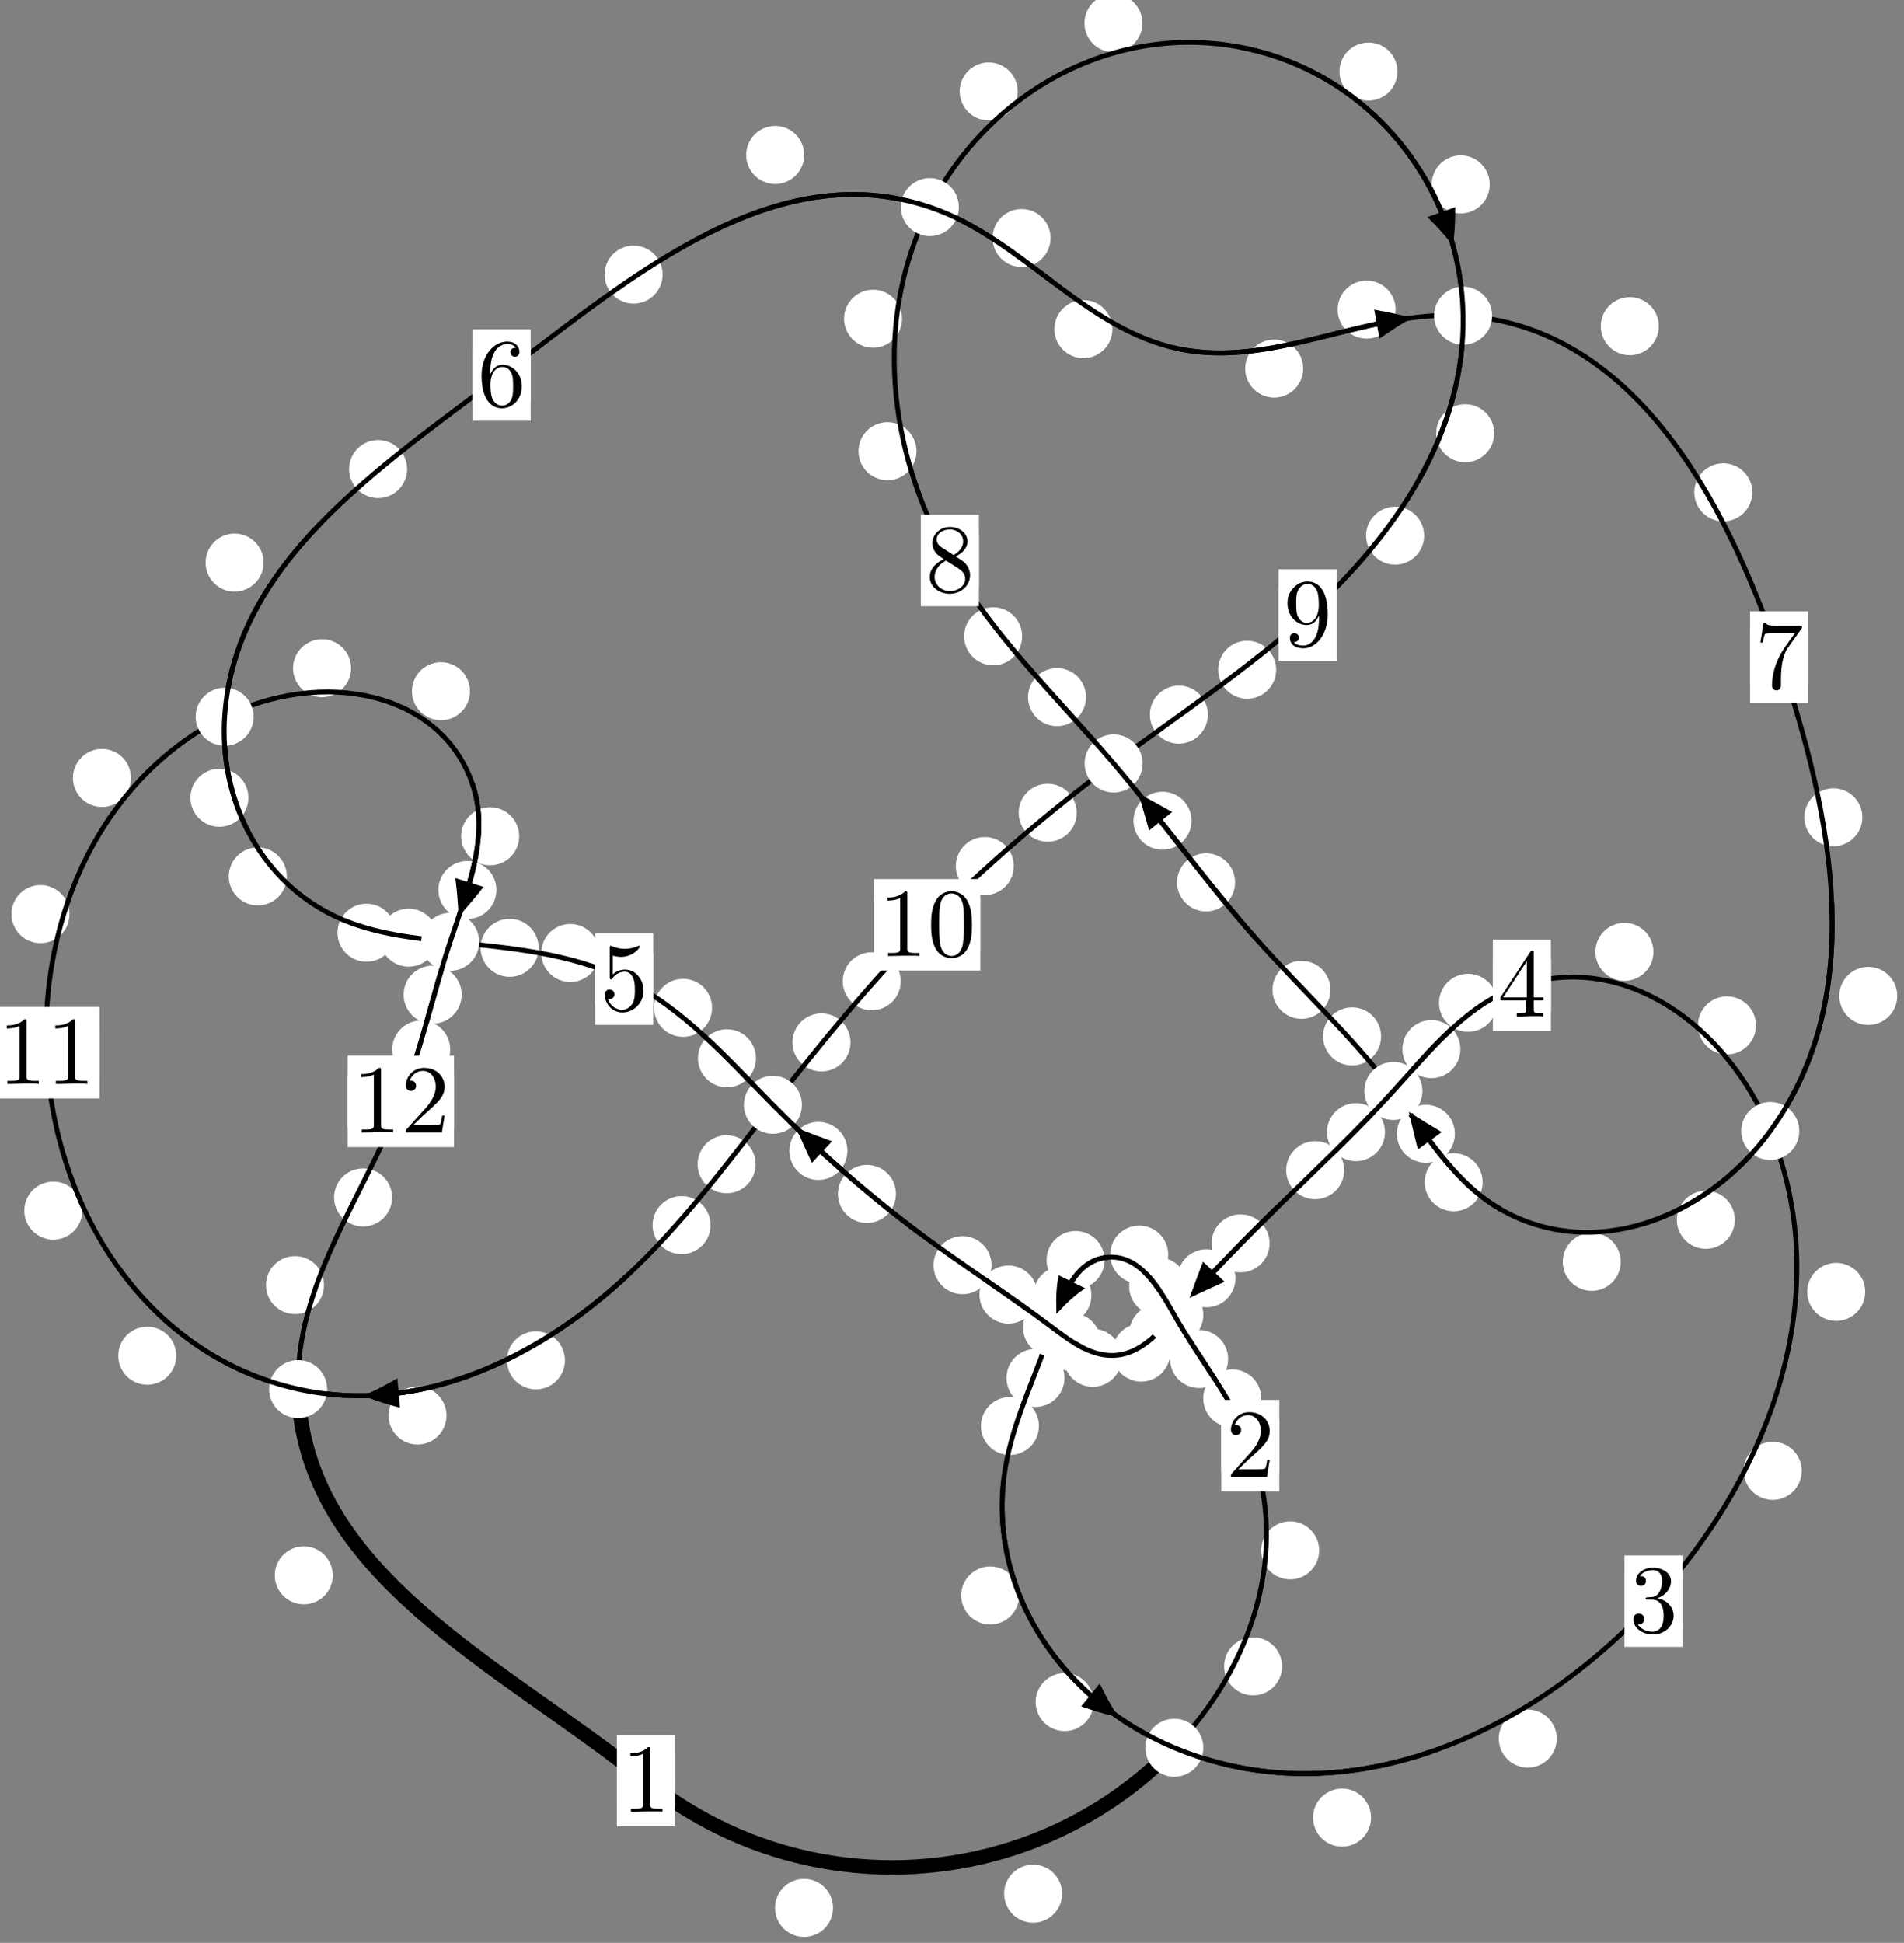 <?xml version="1.0"?>
<!-- Created by MetaPost 1.999 on 2021.07.06:0011 -->
<svg version="1.1" xmlns="http://www.w3.org/2000/svg" xmlns:xlink="http://www.w3.org/1999/xlink" width="196.185" height="200.091" viewBox="0 0 196.185 200.091">
<rect x="0" y="0" width="196.185" height="200.091" fill="#808080" stroke="none"/>
<!-- Original BoundingBox: -121.692688 -19.484024 74.492493 180.606720 -->
  <defs>
    <g transform="scale(0.01,0.01)" id="GLYPHcmr10_48">
      <path style="fill-rule: evenodd;" d="M460 -320C460 -400,455 -480,420 -554C374 -650,292 -666,250 -666C190 -666,117 -640,76 -547C44 -478,39 -400,39 -320C39 -245,43 -155,84 -79C127 2,200 22,249 22C303 22,379 1,423 -94C455 -163,460 -241,460 -320M249 -0C210 -0,151 -25,133 -121C122 -181,122 -273,122 -332C122 -396,122 -462,130 -516C149 -635,224 -644,249 -644C282 -644,348 -626,367 -527C377 -471,377 -395,377 -332C377 -257,377 -189,366 -125C351 -30,294 -0,249 -0"></path>
    </g>
    <g transform="scale(0.01,0.01)" id="GLYPHcmr10_49">
      <path style="fill-rule: evenodd;" d="M294 -640C294 -664,294 -666,271 -666C209 -602,121 -602,89 -602L89 -571C109 -571,168 -571,220 -597L220 -79C220 -43,217 -31,127 -31L95 -31L95 -0L257 -0L130 -3L217 -3L257 -3L297 -3L384 -3L419 -0L419 -31L387 -31C297 -31,294 -42,294 -79"></path>
    </g>
    <g transform="scale(0.01,0.01)" id="GLYPHcmr10_50">
      <path style="fill-rule: evenodd;" d="M127 -77L233 -180C389 -318,449 -372,449 -472C449 -586,359 -666,237 -666C124 -666,50 -574,50 -485C50 -429,100 -429,103 -429C120 -429,155 -441,155 -482C155 -508,137 -534,102 -534C94 -534,92 -534,89 -533C112 -598,166 -635,224 -635C315 -635,358 -554,358 -472C358 -392,308 -313,253 -251L61 -37C50 -26,50 -24,50 -0L421 -0L449 -174L424 -174C419 -144,412 -100,402 -85C395 -77,329 -77,307 -77"></path>
    </g>
    <g transform="scale(0.01,0.01)" id="GLYPHcmr10_51">
      <path style="fill-rule: evenodd;" d="M290 -352C372 -379,430 -449,430 -528C430 -610,342 -666,246 -666C145 -666,69 -606,69 -530C69 -497,91 -478,120 -478C151 -478,171 -500,171 -529C171 -579,124 -579,109 -579C140 -628,206 -641,242 -641C283 -641,338 -619,338 -529C338 -517,336 -459,310 -415C280 -367,246 -364,221 -363C213 -362,189 -360,182 -360C174 -359,167 -358,167 -348C167 -337,174 -337,191 -337L235 -337C317 -337,354 -269,354 -171C354 -35,285 -6,241 -6C198 -6,123 -23,88 -82C123 -77,154 -99,154 -137C154 -173,127 -193,98 -193C74 -193,42 -179,42 -135C42 -44,135 22,244 22C366 22,457 -69,457 -171C457 -253,394 -331,290 -352"></path>
    </g>
    <g transform="scale(0.01,0.01)" id="GLYPHcmr10_52">
      <path style="fill-rule: evenodd;" d="M294 -165L294 -78C294 -42,292 -31,218 -31L197 -31L197 -0L332 -0L238 -3L290 -3L332 -3L374 -3L427 -3L468 -0L468 -31L447 -31C373 -31,371 -42,371 -78L371 -165L471 -165L471 -196L371 -196L371 -651C371 -671,371 -677,355 -677C346 -677,343 -677,335 -665L28 -196L28 -165M300 -196L56 -196L300 -569"></path>
    </g>
    <g transform="scale(0.01,0.01)" id="GLYPHcmr10_53">
      <path style="fill-rule: evenodd;" d="M449 -201C449 -320,367 -420,259 -420C211 -420,168 -404,132 -369L132 -564C152 -558,185 -551,217 -551C340 -551,410 -642,410 -655C410 -661,407 -666,400 -666C399 -666,397 -666,392 -663C372 -654,323 -634,256 -634C216 -634,170 -641,123 -662C115 -665,113 -665,111 -665C101 -665,101 -657,101 -641L101 -345C101 -327,101 -319,115 -319C122 -319,124 -322,128 -328C139 -344,176 -398,257 -398C309 -398,334 -352,342 -334C358 -297,360 -258,360 -208C360 -173,360 -113,336 -71C312 -32,275 -6,229 -6C156 -6,99 -59,82 -118C85 -117,88 -116,99 -116C132 -116,149 -141,149 -165C149 -189,132 -214,99 -214C85 -214,50 -207,50 -161C50 -75,119 22,231 22C347 22,449 -74,449 -201"></path>
    </g>
    <g transform="scale(0.01,0.01)" id="GLYPHcmr10_54">
      <path style="fill-rule: evenodd;" d="M132 -328L132 -352C132 -605,256 -641,307 -641C331 -641,373 -635,395 -601C380 -601,340 -601,340 -556C340 -525,364 -510,386 -510C402 -510,432 -519,432 -558C432 -618,388 -666,305 -666C177 -666,42 -537,42 -316C42 -49,158 22,251 22C362 22,457 -72,457 -204C457 -331,368 -427,257 -427C189 -427,152 -376,132 -328M251 -6C188 -6,158 -66,152 -81C134 -128,134 -208,134 -226C134 -304,166 -404,256 -404C272 -404,318 -404,349 -342C367 -305,367 -254,367 -205C367 -157,367 -107,350 -71C320 -11,274 -6,251 -6"></path>
    </g>
    <g transform="scale(0.01,0.01)" id="GLYPHcmr10_55">
      <path style="fill-rule: evenodd;" d="M476 -609C485 -621,485 -623,485 -644L242 -644C120 -644,118 -657,114 -676L89 -676L56 -470L81 -470C84 -486,93 -549,106 -561C113 -567,191 -567,204 -567L411 -567C400 -551,321 -442,299 -409C209 -274,176 -135,176 -33C176 -23,176 22,222 22C268 22,268 -23,268 -33L268 -84C268 -139,271 -194,279 -248C283 -271,297 -357,341 -419"></path>
    </g>
    <g transform="scale(0.01,0.01)" id="GLYPHcmr10_56">
      <path style="fill-rule: evenodd;" d="M163 -457C117 -487,113 -521,113 -538C113 -599,178 -641,249 -641C322 -641,386 -589,386 -517C386 -460,347 -412,287 -377M309 -362C381 -399,430 -451,430 -517C430 -609,341 -666,250 -666C150 -666,69 -592,69 -499C69 -481,71 -436,113 -389C124 -377,161 -352,186 -335C128 -306,42 -250,42 -151C42 -45,144 22,249 22C362 22,457 -61,457 -168C457 -204,446 -249,408 -291C389 -312,373 -322,309 -362M209 -320L332 -242C360 -223,407 -193,407 -132C407 -58,332 -6,250 -6C164 -6,92 -68,92 -151C92 -209,124 -273,209 -320"></path>
    </g>
    <g transform="scale(0.01,0.01)" id="GLYPHcmr10_57">
      <path style="fill-rule: evenodd;" d="M367 -318L367 -286C367 -52,263 -6,205 -6C188 -6,134 -8,107 -42C151 -42,159 -71,159 -88C159 -119,135 -134,113 -134C97 -134,67 -125,67 -86C67 -19,121 22,206 22C335 22,457 -114,457 -329C457 -598,342 -666,253 -666C198 -666,149 -648,106 -603C65 -558,42 -516,42 -441C42 -316,130 -218,242 -218C303 -218,344 -260,367 -318M243 -241C227 -241,181 -241,150 -304C132 -341,132 -391,132 -440C132 -494,132 -541,153 -578C180 -628,218 -641,253 -641C299 -641,332 -607,349 -562C361 -530,365 -467,365 -421C365 -338,331 -241,243 -241"></path>
    </g>
  </defs>
  <path d="M85.837 196.495C85.837 195.703,85.522 194.942,84.961 194.382C84.401 193.821,83.641 193.507,82.848 193.507C82.055 193.507,81.295 193.821,80.734 194.382C80.174 194.942,79.859 195.703,79.859 196.495C79.859 197.288,80.174 198.048,80.734 198.609C81.295 199.169,82.055 199.484,82.848 199.484C83.641 199.484,84.401 199.169,84.961 198.609C85.522 198.048,85.837 197.288,85.837 196.495Z" style="fill: rgb(100%,100%,100%);stroke: none;"></path>
  <path d="M69.54 183.382C69.54 182.59,69.225 181.83,68.665 181.269C68.104 180.709,67.344 180.394,66.551 180.394C65.759 180.394,64.999 180.709,64.438 181.269C63.878 181.83,63.563 182.59,63.563 183.382C63.563 184.175,63.878 184.935,64.438 185.496C64.999 186.056,65.759 186.371,66.551 186.371C67.344 186.371,68.104 186.056,68.665 185.496C69.225 184.935,69.54 184.175,69.54 183.382Z" style="fill: rgb(100%,100%,100%);stroke: none;"></path>
  <path d="M132.104 171.617C132.104 170.824,131.789 170.064,131.228 169.503C130.668 168.943,129.908 168.628,129.115 168.628C128.322 168.628,127.562 168.943,127.002 169.503C126.441 170.064,126.126 170.824,126.126 171.617C126.126 172.409,126.441 173.17,127.002 173.73C127.562 174.29,128.322 174.605,129.115 174.605C129.908 174.605,130.668 174.29,131.228 173.73C131.789 173.17,132.104 172.409,132.104 171.617Z" style="fill: rgb(100%,100%,100%);stroke: none;"></path>
  <path d="M109.44 195.029C109.44 194.236,109.126 193.476,108.565 192.916C108.005 192.355,107.244 192.04,106.452 192.04C105.659 192.04,104.899 192.355,104.338 192.916C103.778 193.476,103.463 194.236,103.463 195.029C103.463 195.822,103.778 196.582,104.338 197.142C104.899 197.703,105.659 198.018,106.452 198.018C107.244 198.018,108.005 197.703,108.565 197.142C109.126 196.582,109.44 195.822,109.44 195.029Z" style="fill: rgb(100%,100%,100%);stroke: none;"></path>
  <path d="M129.958 144.019C129.958 143.227,129.643 142.467,129.083 141.906C128.522 141.346,127.762 141.031,126.97 141.031C126.177 141.031,125.417 141.346,124.856 141.906C124.296 142.467,123.981 143.227,123.981 144.019C123.981 144.812,124.296 145.572,124.856 146.133C125.417 146.693,126.177 147.008,126.97 147.008C127.762 147.008,128.522 146.693,129.083 146.133C129.643 145.572,129.958 144.812,129.958 144.019Z" style="fill: rgb(100%,100%,100%);stroke: none;"></path>
  <path d="M135.925 159.673C135.925 158.88,135.61 158.12,135.05 157.56C134.489 156.999,133.729 156.684,132.937 156.684C132.144 156.684,131.384 156.999,130.823 157.56C130.263 158.12,129.948 158.88,129.948 159.673C129.948 160.466,130.263 161.226,130.823 161.786C131.384 162.347,132.144 162.662,132.937 162.662C133.729 162.662,134.489 162.347,135.05 161.786C135.61 161.226,135.925 160.466,135.925 159.673Z" style="fill: rgb(100%,100%,100%);stroke: none;"></path>
  <path d="M122.322 132.48C122.322 131.688,122.008 130.928,121.447 130.367C120.887 129.807,120.126 129.492,119.334 129.492C118.541 129.492,117.781 129.807,117.22 130.367C116.66 130.928,116.345 131.688,116.345 132.48C116.345 133.273,116.66 134.033,117.22 134.594C117.781 135.154,118.541 135.469,119.334 135.469C120.126 135.469,120.887 135.154,121.447 134.594C122.008 134.033,122.322 133.273,122.322 132.48Z" style="fill: rgb(100%,100%,100%);stroke: none;"></path>
  <path d="M126.543 139.965C126.543 139.172,126.228 138.412,125.668 137.852C125.107 137.291,124.347 136.976,123.554 136.976C122.762 136.976,122.002 137.291,121.441 137.852C120.881 138.412,120.566 139.172,120.566 139.965C120.566 140.758,120.881 141.518,121.441 142.078C122.002 142.639,122.762 142.954,123.554 142.954C124.347 142.954,125.107 142.639,125.668 142.078C126.228 141.518,126.543 140.758,126.543 139.965Z" style="fill: rgb(100%,100%,100%);stroke: none;"></path>
  <path d="M113.816 129.771C113.816 128.978,113.501 128.218,112.941 127.658C112.38 127.097,111.62 126.782,110.828 126.782C110.035 126.782,109.275 127.097,108.714 127.658C108.154 128.218,107.839 128.978,107.839 129.771C107.839 130.564,108.154 131.324,108.714 131.884C109.275 132.445,110.035 132.76,110.828 132.76C111.62 132.76,112.38 132.445,112.941 131.884C113.501 131.324,113.816 130.564,113.816 129.771Z" style="fill: rgb(100%,100%,100%);stroke: none;"></path>
  <path d="M120.37 129.211C120.37 128.419,120.055 127.659,119.495 127.098C118.934 126.538,118.174 126.223,117.381 126.223C116.589 126.223,115.829 126.538,115.268 127.098C114.708 127.659,114.393 128.419,114.393 129.211C114.393 130.004,114.708 130.764,115.268 131.325C115.829 131.885,116.589 132.2,117.381 132.2C118.174 132.2,118.934 131.885,119.495 131.325C120.055 130.764,120.37 130.004,120.37 129.211Z" style="fill: rgb(100%,100%,100%);stroke: none;"></path>
  <path d="M109.683 141.91C109.683 141.118,109.368 140.358,108.807 139.797C108.247 139.237,107.486 138.922,106.694 138.922C105.901 138.922,105.141 139.237,104.58 139.797C104.02 140.358,103.705 141.118,103.705 141.91C103.705 142.703,104.02 143.463,104.58 144.024C105.141 144.584,105.901 144.899,106.694 144.899C107.486 144.899,108.247 144.584,108.807 144.024C109.368 143.463,109.683 142.703,109.683 141.91Z" style="fill: rgb(100%,100%,100%);stroke: none;"></path>
  <path d="M112.457 133.405C112.457 132.612,112.142 131.852,111.581 131.291C111.021 130.731,110.261 130.416,109.468 130.416C108.675 130.416,107.915 130.731,107.355 131.291C106.794 131.852,106.479 132.612,106.479 133.405C106.479 134.197,106.794 134.958,107.355 135.518C107.915 136.079,108.675 136.393,109.468 136.393C110.261 136.393,111.021 136.079,111.581 135.518C112.142 134.958,112.457 134.197,112.457 133.405Z" style="fill: rgb(100%,100%,100%);stroke: none;"></path>
  <path d="M105.017 164.318C105.017 163.525,104.702 162.765,104.141 162.205C103.581 161.644,102.821 161.329,102.028 161.329C101.235 161.329,100.475 161.644,99.915 162.205C99.354 162.765,99.039 163.525,99.039 164.318C99.039 165.111,99.354 165.871,99.915 166.431C100.475 166.992,101.235 167.307,102.028 167.307C102.821 167.307,103.581 166.992,104.141 166.431C104.702 165.871,105.017 165.111,105.017 164.318Z" style="fill: rgb(100%,100%,100%);stroke: none;"></path>
  <path d="M107.049 146.863C107.049 146.071,106.734 145.311,106.173 144.75C105.613 144.19,104.852 143.875,104.06 143.875C103.267 143.875,102.507 144.19,101.946 144.75C101.386 145.311,101.071 146.071,101.071 146.863C101.071 147.656,101.386 148.416,101.946 148.977C102.507 149.537,103.267 149.852,104.06 149.852C104.852 149.852,105.613 149.537,106.173 148.977C106.734 148.416,107.049 147.656,107.049 146.863Z" style="fill: rgb(100%,100%,100%);stroke: none;"></path>
  <path d="M141.271 187.194C141.271 186.401,140.956 185.641,140.395 185.081C139.835 184.52,139.075 184.205,138.282 184.205C137.489 184.205,136.729 184.52,136.169 185.081C135.608 185.641,135.293 186.401,135.293 187.194C135.293 187.987,135.608 188.747,136.169 189.307C136.729 189.868,137.489 190.183,138.282 190.183C139.075 190.183,139.835 189.868,140.395 189.307C140.956 188.747,141.271 187.987,141.271 187.194Z" style="fill: rgb(100%,100%,100%);stroke: none;"></path>
  <path d="M112.69 175.297C112.69 174.504,112.375 173.744,111.814 173.183C111.254 172.623,110.494 172.308,109.701 172.308C108.908 172.308,108.148 172.623,107.588 173.183C107.027 173.744,106.712 174.504,106.712 175.297C106.712 176.089,107.027 176.85,107.588 177.41C108.148 177.97,108.908 178.285,109.701 178.285C110.494 178.285,111.254 177.97,111.814 177.41C112.375 176.85,112.69 176.089,112.69 175.297Z" style="fill: rgb(100%,100%,100%);stroke: none;"></path>
  <path d="M185.645 151.481C185.645 150.688,185.33 149.928,184.769 149.367C184.209 148.807,183.449 148.492,182.656 148.492C181.863 148.492,181.103 148.807,180.543 149.367C179.982 149.928,179.667 150.688,179.667 151.481C179.667 152.273,179.982 153.034,180.543 153.594C181.103 154.154,181.863 154.469,182.656 154.469C183.449 154.469,184.209 154.154,184.769 153.594C185.33 153.034,185.645 152.273,185.645 151.481Z" style="fill: rgb(100%,100%,100%);stroke: none;"></path>
  <path d="M160.408 179.059C160.408 178.266,160.093 177.506,159.533 176.946C158.972 176.385,158.212 176.07,157.419 176.07C156.627 176.07,155.867 176.385,155.306 176.946C154.746 177.506,154.431 178.266,154.431 179.059C154.431 179.852,154.746 180.612,155.306 181.172C155.867 181.733,156.627 182.048,157.419 182.048C158.212 182.048,158.972 181.733,159.533 181.172C160.093 180.612,160.408 179.852,160.408 179.059Z" style="fill: rgb(100%,100%,100%);stroke: none;"></path>
  <path d="M180.934 105.606C180.934 104.814,180.619 104.054,180.058 103.493C179.498 102.933,178.738 102.618,177.945 102.618C177.152 102.618,176.392 102.933,175.832 103.493C175.271 104.054,174.956 104.814,174.956 105.606C174.956 106.399,175.271 107.159,175.832 107.72C176.392 108.28,177.152 108.595,177.945 108.595C178.738 108.595,179.498 108.28,180.058 107.72C180.619 107.159,180.934 106.399,180.934 105.606Z" style="fill: rgb(100%,100%,100%);stroke: none;"></path>
  <path d="M192.189 133.051C192.189 132.258,191.874 131.498,191.314 130.938C190.753 130.377,189.993 130.062,189.2 130.062C188.408 130.062,187.648 130.377,187.087 130.938C186.527 131.498,186.212 132.258,186.212 133.051C186.212 133.844,186.527 134.604,187.087 135.164C187.648 135.725,188.408 136.04,189.2 136.04C189.993 136.04,190.753 135.725,191.314 135.164C191.874 134.604,192.189 133.844,192.189 133.051Z" style="fill: rgb(100%,100%,100%);stroke: none;"></path>
  <path d="M154.252 103.281C154.252 102.489,153.937 101.729,153.376 101.168C152.816 100.608,152.056 100.293,151.263 100.293C150.47 100.293,149.71 100.608,149.15 101.168C148.589 101.729,148.274 102.489,148.274 103.281C148.274 104.074,148.589 104.834,149.15 105.395C149.71 105.955,150.47 106.27,151.263 106.27C152.056 106.27,152.816 105.955,153.376 105.395C153.937 104.834,154.252 104.074,154.252 103.281Z" style="fill: rgb(100%,100%,100%);stroke: none;"></path>
  <path d="M170.369 98.029C170.369 97.236,170.054 96.476,169.493 95.915C168.933 95.355,168.173 95.04,167.38 95.04C166.587 95.04,165.827 95.355,165.267 95.915C164.706 96.476,164.391 97.236,164.391 98.029C164.391 98.821,164.706 99.581,165.267 100.142C165.827 100.702,166.587 101.017,167.38 101.017C168.173 101.017,168.933 100.702,169.493 100.142C170.054 99.581,170.369 98.821,170.369 98.029Z" style="fill: rgb(100%,100%,100%);stroke: none;"></path>
  <path d="M142.704 116.602C142.704 115.809,142.389 115.049,141.829 114.488C141.268 113.928,140.508 113.613,139.715 113.613C138.923 113.613,138.162 113.928,137.602 114.488C137.041 115.049,136.727 115.809,136.727 116.602C136.727 117.394,137.041 118.154,137.602 118.715C138.162 119.275,138.923 119.59,139.715 119.59C140.508 119.59,141.268 119.275,141.829 118.715C142.389 118.154,142.704 117.394,142.704 116.602Z" style="fill: rgb(100%,100%,100%);stroke: none;"></path>
  <path d="M150.476 108.049C150.476 107.257,150.161 106.496,149.601 105.936C149.04 105.375,148.28 105.06,147.487 105.06C146.695 105.06,145.935 105.375,145.374 105.936C144.814 106.496,144.499 107.257,144.499 108.049C144.499 108.842,144.814 109.602,145.374 110.163C145.935 110.723,146.695 111.038,147.487 111.038C148.28 111.038,149.04 110.723,149.601 110.163C150.161 109.602,150.476 108.842,150.476 108.049Z" style="fill: rgb(100%,100%,100%);stroke: none;"></path>
  <path d="M130.814 128.052C130.814 127.259,130.499 126.499,129.939 125.939C129.378 125.378,128.618 125.063,127.825 125.063C127.033 125.063,126.273 125.378,125.712 125.939C125.152 126.499,124.837 127.259,124.837 128.052C124.837 128.845,125.152 129.605,125.712 130.165C126.273 130.726,127.033 131.041,127.825 131.041C128.618 131.041,129.378 130.726,129.939 130.165C130.499 129.605,130.814 128.845,130.814 128.052Z" style="fill: rgb(100%,100%,100%);stroke: none;"></path>
  <path d="M138.503 120.517C138.503 119.725,138.188 118.964,137.627 118.404C137.067 117.843,136.307 117.529,135.514 117.529C134.721 117.529,133.961 117.843,133.401 118.404C132.84 118.964,132.525 119.725,132.525 120.517C132.525 121.31,132.84 122.07,133.401 122.631C133.961 123.191,134.721 123.506,135.514 123.506C136.307 123.506,137.067 123.191,137.627 122.631C138.188 122.07,138.503 121.31,138.503 120.517Z" style="fill: rgb(100%,100%,100%);stroke: none;"></path>
  <path d="M122.346 137.313C122.346 136.52,122.031 135.76,121.47 135.2C120.91 134.639,120.15 134.324,119.357 134.324C118.564 134.324,117.804 134.639,117.244 135.2C116.683 135.76,116.368 136.52,116.368 137.313C116.368 138.106,116.683 138.866,117.244 139.426C117.804 139.987,118.564 140.302,119.357 140.302C120.15 140.302,120.91 139.987,121.47 139.426C122.031 138.866,122.346 138.106,122.346 137.313Z" style="fill: rgb(100%,100%,100%);stroke: none;"></path>
  <path d="M127.3 131.651C127.3 130.858,126.985 130.098,126.424 129.538C125.864 128.977,125.104 128.662,124.311 128.662C123.518 128.662,122.758 128.977,122.198 129.538C121.637 130.098,121.322 130.858,121.322 131.651C121.322 132.444,121.637 133.204,122.198 133.764C122.758 134.325,123.518 134.64,124.311 134.64C125.104 134.64,125.864 134.325,126.424 133.764C126.985 133.204,127.3 132.444,127.3 131.651Z" style="fill: rgb(100%,100%,100%);stroke: none;"></path>
  <path d="M115.584 139.84C115.584 139.047,115.269 138.287,114.708 137.727C114.148 137.166,113.388 136.851,112.595 136.851C111.802 136.851,111.042 137.166,110.482 137.727C109.921 138.287,109.606 139.047,109.606 139.84C109.606 140.633,109.921 141.393,110.482 141.953C111.042 142.514,111.802 142.829,112.595 142.829C113.388 142.829,114.148 142.514,114.708 141.953C115.269 141.393,115.584 140.633,115.584 139.84Z" style="fill: rgb(100%,100%,100%);stroke: none;"></path>
  <path d="M120.58 139.303C120.58 138.511,120.265 137.751,119.704 137.19C119.144 136.63,118.384 136.315,117.591 136.315C116.798 136.315,116.038 136.63,115.478 137.19C114.917 137.751,114.602 138.511,114.602 139.303C114.602 140.096,114.917 140.856,115.478 141.417C116.038 141.977,116.798 142.292,117.591 142.292C118.384 142.292,119.144 141.977,119.704 141.417C120.265 140.856,120.58 140.096,120.58 139.303Z" style="fill: rgb(100%,100%,100%);stroke: none;"></path>
  <path d="M106.898 133.327C106.898 132.534,106.583 131.774,106.022 131.214C105.462 130.653,104.702 130.338,103.909 130.338C103.116 130.338,102.356 130.653,101.796 131.214C101.235 131.774,100.92 132.534,100.92 133.327C100.92 134.12,101.235 134.88,101.796 135.44C102.356 136.001,103.116 136.316,103.909 136.316C104.702 136.316,105.462 136.001,106.022 135.44C106.583 134.88,106.898 134.12,106.898 133.327Z" style="fill: rgb(100%,100%,100%);stroke: none;"></path>
  <path d="M113.413 138.217C113.413 137.424,113.098 136.664,112.538 136.104C111.977 135.543,111.217 135.228,110.424 135.228C109.632 135.228,108.871 135.543,108.311 136.104C107.751 136.664,107.436 137.424,107.436 138.217C107.436 139.01,107.751 139.77,108.311 140.33C108.871 140.891,109.632 141.206,110.424 141.206C111.217 141.206,111.977 140.891,112.538 140.33C113.098 139.77,113.413 139.01,113.413 138.217Z" style="fill: rgb(100%,100%,100%);stroke: none;"></path>
  <path d="M92.317 122.963C92.317 122.171,92.002 121.41,91.442 120.85C90.881 120.289,90.121 119.974,89.328 119.974C88.536 119.974,87.775 120.289,87.215 120.85C86.655 121.41,86.34 122.171,86.34 122.963C86.34 123.756,86.655 124.516,87.215 125.077C87.775 125.637,88.536 125.952,89.328 125.952C90.121 125.952,90.881 125.637,91.442 125.077C92.002 124.516,92.317 123.756,92.317 122.963Z" style="fill: rgb(100%,100%,100%);stroke: none;"></path>
  <path d="M102.166 130.301C102.166 129.508,101.851 128.748,101.291 128.187C100.73 127.627,99.97 127.312,99.178 127.312C98.385 127.312,97.625 127.627,97.064 128.187C96.504 128.748,96.189 129.508,96.189 130.301C96.189 131.093,96.504 131.853,97.064 132.414C97.625 132.974,98.385 133.289,99.178 133.289C99.97 133.289,100.73 132.974,101.291 132.414C101.851 131.853,102.166 131.093,102.166 130.301Z" style="fill: rgb(100%,100%,100%);stroke: none;"></path>
  <path d="M77.893 108.99C77.893 108.198,77.578 107.438,77.018 106.877C76.457 106.317,75.697 106.002,74.904 106.002C74.112 106.002,73.351 106.317,72.791 106.877C72.23 107.438,71.916 108.198,71.916 108.99C71.916 109.783,72.23 110.543,72.791 111.104C73.351 111.664,74.112 111.979,74.904 111.979C75.697 111.979,76.457 111.664,77.018 111.104C77.578 110.543,77.893 109.783,77.893 108.99Z" style="fill: rgb(100%,100%,100%);stroke: none;"></path>
  <path d="M87.315 118.532C87.315 117.74,87 116.979,86.439 116.419C85.879 115.858,85.119 115.544,84.326 115.544C83.533 115.544,82.773 115.858,82.213 116.419C81.652 116.979,81.337 117.74,81.337 118.532C81.337 119.325,81.652 120.085,82.213 120.646C82.773 121.206,83.533 121.521,84.326 121.521C85.119 121.521,85.879 121.206,86.439 120.646C87 120.085,87.315 119.325,87.315 118.532Z" style="fill: rgb(100%,100%,100%);stroke: none;"></path>
  <path d="M61.748 98.147C61.748 97.355,61.433 96.594,60.872 96.034C60.312 95.473,59.552 95.159,58.759 95.159C57.966 95.159,57.206 95.473,56.646 96.034C56.085 96.594,55.77 97.355,55.77 98.147C55.77 98.94,56.085 99.7,56.646 100.261C57.206 100.821,57.966 101.136,58.759 101.136C59.552 101.136,60.312 100.821,60.872 100.261C61.433 99.7,61.748 98.94,61.748 98.147Z" style="fill: rgb(100%,100%,100%);stroke: none;"></path>
  <path d="M73.371 103.799C73.371 103.006,73.056 102.246,72.495 101.686C71.935 101.125,71.175 100.81,70.382 100.81C69.589 100.81,68.829 101.125,68.269 101.686C67.708 102.246,67.393 103.006,67.393 103.799C67.393 104.592,67.708 105.352,68.269 105.912C68.829 106.473,69.589 106.788,70.382 106.788C71.175 106.788,71.935 106.473,72.495 105.912C73.056 105.352,73.371 104.592,73.371 103.799Z" style="fill: rgb(100%,100%,100%);stroke: none;"></path>
  <path d="M45.096 96.569C45.096 95.776,44.781 95.016,44.221 94.455C43.66 93.895,42.9 93.58,42.108 93.58C41.315 93.58,40.555 93.895,39.994 94.455C39.434 95.016,39.119 95.776,39.119 96.569C39.119 97.361,39.434 98.121,39.994 98.682C40.555 99.242,41.315 99.557,42.108 99.557C42.9 99.557,43.66 99.242,44.221 98.682C44.781 98.121,45.096 97.361,45.096 96.569Z" style="fill: rgb(100%,100%,100%);stroke: none;"></path>
  <path d="M55.502 97.615C55.502 96.822,55.187 96.062,54.626 95.502C54.066 94.941,53.306 94.626,52.513 94.626C51.72 94.626,50.96 94.941,50.4 95.502C49.839 96.062,49.524 96.822,49.524 97.615C49.524 98.408,49.839 99.168,50.4 99.728C50.96 100.289,51.72 100.604,52.513 100.604C53.306 100.604,54.066 100.289,54.626 99.728C55.187 99.168,55.502 98.408,55.502 97.615Z" style="fill: rgb(100%,100%,100%);stroke: none;"></path>
  <path d="M29.552 90.263C29.552 89.47,29.237 88.71,28.676 88.15C28.116 87.589,27.356 87.274,26.563 87.274C25.77 87.274,25.01 87.589,24.45 88.15C23.889 88.71,23.574 89.47,23.574 90.263C23.574 91.056,23.889 91.816,24.45 92.376C25.01 92.937,25.77 93.252,26.563 93.252C27.356 93.252,28.116 92.937,28.676 92.376C29.237 91.816,29.552 91.056,29.552 90.263Z" style="fill: rgb(100%,100%,100%);stroke: none;"></path>
  <path d="M40.752 96.059C40.752 95.267,40.437 94.506,39.877 93.946C39.316 93.385,38.556 93.071,37.764 93.071C36.971 93.071,36.211 93.385,35.65 93.946C35.09 94.506,34.775 95.267,34.775 96.059C34.775 96.852,35.09 97.612,35.65 98.173C36.211 98.733,36.971 99.048,37.764 99.048C38.556 99.048,39.316 98.733,39.877 98.173C40.437 97.612,40.752 96.852,40.752 96.059Z" style="fill: rgb(100%,100%,100%);stroke: none;"></path>
  <path d="M27.164 57.943C27.164 57.15,26.849 56.39,26.288 55.829C25.728 55.269,24.967 54.954,24.175 54.954C23.382 54.954,22.622 55.269,22.061 55.829C21.501 56.39,21.186 57.15,21.186 57.943C21.186 58.735,21.501 59.496,22.061 60.056C22.622 60.617,23.382 60.931,24.175 60.931C24.967 60.931,25.728 60.617,26.288 60.056C26.849 59.496,27.164 58.735,27.164 57.943Z" style="fill: rgb(100%,100%,100%);stroke: none;"></path>
  <path d="M25.597 82.16C25.597 81.367,25.282 80.607,24.722 80.047C24.161 79.486,23.401 79.171,22.609 79.171C21.816 79.171,21.056 79.486,20.495 80.047C19.935 80.607,19.62 81.367,19.62 82.16C19.62 82.953,19.935 83.713,20.495 84.273C21.056 84.834,21.816 85.149,22.609 85.149C23.401 85.149,24.161 84.834,24.722 84.273C25.282 83.713,25.597 82.953,25.597 82.16Z" style="fill: rgb(100%,100%,100%);stroke: none;"></path>
  <path d="M68.274 28.281C68.274 27.489,67.959 26.729,67.398 26.168C66.838 25.608,66.078 25.293,65.285 25.293C64.492 25.293,63.732 25.608,63.172 26.168C62.611 26.729,62.296 27.489,62.296 28.281C62.296 29.074,62.611 29.834,63.172 30.395C63.732 30.955,64.492 31.27,65.285 31.27C66.078 31.27,66.838 30.955,67.398 30.395C67.959 29.834,68.274 29.074,68.274 28.281Z" style="fill: rgb(100%,100%,100%);stroke: none;"></path>
  <path d="M41.949 48.31C41.949 47.517,41.634 46.757,41.073 46.196C40.513 45.636,39.753 45.321,38.96 45.321C38.167 45.321,37.407 45.636,36.847 46.196C36.286 46.757,35.971 47.517,35.971 48.31C35.971 49.102,36.286 49.862,36.847 50.423C37.407 50.983,38.167 51.298,38.96 51.298C39.753 51.298,40.513 50.983,41.073 50.423C41.634 49.862,41.949 49.102,41.949 48.31Z" style="fill: rgb(100%,100%,100%);stroke: none;"></path>
  <path d="M108.25 24.514C108.25 23.722,107.935 22.962,107.375 22.401C106.814 21.841,106.054 21.526,105.261 21.526C104.469 21.526,103.709 21.841,103.148 22.401C102.588 22.962,102.273 23.722,102.273 24.514C102.273 25.307,102.588 26.067,103.148 26.628C103.709 27.188,104.469 27.503,105.261 27.503C106.054 27.503,106.814 27.188,107.375 26.628C107.935 26.067,108.25 25.307,108.25 24.514Z" style="fill: rgb(100%,100%,100%);stroke: none;"></path>
  <path d="M82.864 15.957C82.864 15.164,82.549 14.404,81.988 13.843C81.428 13.283,80.668 12.968,79.875 12.968C79.082 12.968,78.322 13.283,77.762 13.843C77.201 14.404,76.886 15.164,76.886 15.957C76.886 16.749,77.201 17.51,77.762 18.07C78.322 18.63,79.082 18.945,79.875 18.945C80.668 18.945,81.428 18.63,81.988 18.07C82.549 17.51,82.864 16.749,82.864 15.957Z" style="fill: rgb(100%,100%,100%);stroke: none;"></path>
  <path d="M134.277 37.957C134.277 37.164,133.963 36.404,133.402 35.844C132.842 35.283,132.081 34.968,131.289 34.968C130.496 34.968,129.736 35.283,129.175 35.844C128.615 36.404,128.3 37.164,128.3 37.957C128.3 38.75,128.615 39.51,129.175 40.07C129.736 40.631,130.496 40.946,131.289 40.946C132.081 40.946,132.842 40.631,133.402 40.07C133.963 39.51,134.277 38.75,134.277 37.957Z" style="fill: rgb(100%,100%,100%);stroke: none;"></path>
  <path d="M114.62 33.894C114.62 33.101,114.305 32.341,113.744 31.781C113.184 31.22,112.424 30.905,111.631 30.905C110.838 30.905,110.078 31.22,109.518 31.781C108.957 32.341,108.642 33.101,108.642 33.894C108.642 34.687,108.957 35.447,109.518 36.007C110.078 36.568,110.838 36.883,111.631 36.883C112.424 36.883,113.184 36.568,113.744 36.007C114.305 35.447,114.62 34.687,114.62 33.894Z" style="fill: rgb(100%,100%,100%);stroke: none;"></path>
  <path d="M170.921 33.593C170.921 32.801,170.606 32.04,170.045 31.48C169.485 30.919,168.725 30.605,167.932 30.605C167.139 30.605,166.379 30.919,165.819 31.48C165.258 32.04,164.943 32.801,164.943 33.593C164.943 34.386,165.258 35.146,165.819 35.707C166.379 36.267,167.139 36.582,167.932 36.582C168.725 36.582,169.485 36.267,170.045 35.707C170.606 35.146,170.921 34.386,170.921 33.593Z" style="fill: rgb(100%,100%,100%);stroke: none;"></path>
  <path d="M143.804 31.885C143.804 31.092,143.489 30.332,142.928 29.771C142.368 29.211,141.608 28.896,140.815 28.896C140.022 28.896,139.262 29.211,138.702 29.771C138.141 30.332,137.826 31.092,137.826 31.885C137.826 32.677,138.141 33.438,138.702 33.998C139.262 34.559,140.022 34.873,140.815 34.873C141.608 34.873,142.368 34.559,142.928 33.998C143.489 33.438,143.804 32.677,143.804 31.885Z" style="fill: rgb(100%,100%,100%);stroke: none;"></path>
  <path d="M191.895 84.172C191.895 83.38,191.58 82.62,191.019 82.059C190.459 81.499,189.699 81.184,188.906 81.184C188.113 81.184,187.353 81.499,186.793 82.059C186.232 82.62,185.917 83.38,185.917 84.172C185.917 84.965,186.232 85.725,186.793 86.286C187.353 86.846,188.113 87.161,188.906 87.161C189.699 87.161,190.459 86.846,191.019 86.286C191.58 85.725,191.895 84.965,191.895 84.172Z" style="fill: rgb(100%,100%,100%);stroke: none;"></path>
  <path d="M180.556 50.703C180.556 49.911,180.241 49.151,179.681 48.59C179.12 48.03,178.36 47.715,177.567 47.715C176.775 47.715,176.015 48.03,175.454 48.59C174.894 49.151,174.579 49.911,174.579 50.703C174.579 51.496,174.894 52.256,175.454 52.817C176.015 53.377,176.775 53.692,177.567 53.692C178.36 53.692,179.12 53.377,179.681 52.817C180.241 52.256,180.556 51.496,180.556 50.703Z" style="fill: rgb(100%,100%,100%);stroke: none;"></path>
  <path d="M178.757 125.627C178.757 124.835,178.442 124.074,177.882 123.514C177.321 122.953,176.561 122.639,175.768 122.639C174.976 122.639,174.215 122.953,173.655 123.514C173.095 124.074,172.78 124.835,172.78 125.627C172.78 126.42,173.095 127.18,173.655 127.741C174.215 128.301,174.976 128.616,175.768 128.616C176.561 128.616,177.321 128.301,177.882 127.741C178.442 127.18,178.757 126.42,178.757 125.627Z" style="fill: rgb(100%,100%,100%);stroke: none;"></path>
  <path d="M195.492 102.571C195.492 101.778,195.178 101.018,194.617 100.458C194.057 99.897,193.296 99.582,192.504 99.582C191.711 99.582,190.951 99.897,190.39 100.458C189.83 101.018,189.515 101.778,189.515 102.571C189.515 103.364,189.83 104.124,190.39 104.684C190.951 105.245,191.711 105.56,192.504 105.56C193.296 105.56,194.057 105.245,194.617 104.684C195.178 104.124,195.492 103.364,195.492 102.571Z" style="fill: rgb(100%,100%,100%);stroke: none;"></path>
  <path d="M152.773 121.759C152.773 120.967,152.458 120.207,151.897 119.646C151.337 119.086,150.576 118.771,149.784 118.771C148.991 118.771,148.231 119.086,147.67 119.646C147.11 120.207,146.795 120.967,146.795 121.759C146.795 122.552,147.11 123.312,147.67 123.873C148.231 124.433,148.991 124.748,149.784 124.748C150.576 124.748,151.337 124.433,151.897 123.873C152.458 123.312,152.773 122.552,152.773 121.759Z" style="fill: rgb(100%,100%,100%);stroke: none;"></path>
  <path d="M167.002 129.955C167.002 129.162,166.687 128.402,166.127 127.841C165.566 127.281,164.806 126.966,164.013 126.966C163.221 126.966,162.46 127.281,161.9 127.841C161.34 128.402,161.025 129.162,161.025 129.955C161.025 130.747,161.34 131.508,161.9 132.068C162.46 132.629,163.221 132.944,164.013 132.944C164.806 132.944,165.566 132.629,166.127 132.068C166.687 131.508,167.002 130.747,167.002 129.955Z" style="fill: rgb(100%,100%,100%);stroke: none;"></path>
  <path d="M142.304 106.739C142.304 105.947,141.989 105.187,141.428 104.626C140.868 104.066,140.108 103.751,139.315 103.751C138.522 103.751,137.762 104.066,137.202 104.626C136.641 105.187,136.326 105.947,136.326 106.739C136.326 107.532,136.641 108.292,137.202 108.853C137.762 109.413,138.522 109.728,139.315 109.728C140.108 109.728,140.868 109.413,141.428 108.853C141.989 108.292,142.304 107.532,142.304 106.739Z" style="fill: rgb(100%,100%,100%);stroke: none;"></path>
  <path d="M149.91 116.767C149.91 115.975,149.595 115.215,149.034 114.654C148.474 114.094,147.714 113.779,146.921 113.779C146.128 113.779,145.368 114.094,144.808 114.654C144.247 115.215,143.932 115.975,143.932 116.767C143.932 117.56,144.247 118.32,144.808 118.881C145.368 119.441,146.128 119.756,146.921 119.756C147.714 119.756,148.474 119.441,149.034 118.881C149.595 118.32,149.91 117.56,149.91 116.767Z" style="fill: rgb(100%,100%,100%);stroke: none;"></path>
  <path d="M127.261 90.876C127.261 90.083,126.946 89.323,126.385 88.762C125.825 88.202,125.065 87.887,124.272 87.887C123.479 87.887,122.719 88.202,122.159 88.762C121.598 89.323,121.283 90.083,121.283 90.876C121.283 91.668,121.598 92.429,122.159 92.989C122.719 93.549,123.479 93.864,124.272 93.864C125.065 93.864,125.825 93.549,126.385 92.989C126.946 92.429,127.261 91.668,127.261 90.876Z" style="fill: rgb(100%,100%,100%);stroke: none;"></path>
  <path d="M137.093 101.941C137.093 101.149,136.778 100.389,136.217 99.828C135.657 99.268,134.897 98.953,134.104 98.953C133.311 98.953,132.551 99.268,131.991 99.828C131.43 100.389,131.115 101.149,131.115 101.941C131.115 102.734,131.43 103.494,131.991 104.055C132.551 104.615,133.311 104.93,134.104 104.93C134.897 104.93,135.657 104.615,136.217 104.055C136.778 103.494,137.093 102.734,137.093 101.941Z" style="fill: rgb(100%,100%,100%);stroke: none;"></path>
  <path d="M111.905 71.799C111.905 71.007,111.59 70.246,111.03 69.686C110.469 69.125,109.709 68.81,108.916 68.81C108.124 68.81,107.364 69.125,106.803 69.686C106.243 70.246,105.928 71.007,105.928 71.799C105.928 72.592,106.243 73.352,106.803 73.913C107.364 74.473,108.124 74.788,108.916 74.788C109.709 74.788,110.469 74.473,111.03 73.913C111.59 73.352,111.905 72.592,111.905 71.799Z" style="fill: rgb(100%,100%,100%);stroke: none;"></path>
  <path d="M122.769 84.527C122.769 83.734,122.455 82.974,121.894 82.413C121.334 81.853,120.573 81.538,119.781 81.538C118.988 81.538,118.228 81.853,117.667 82.413C117.107 82.974,116.792 83.734,116.792 84.527C116.792 85.32,117.107 86.08,117.667 86.64C118.228 87.201,118.988 87.516,119.781 87.516C120.573 87.516,121.334 87.201,121.894 86.64C122.455 86.08,122.769 85.32,122.769 84.527Z" style="fill: rgb(100%,100%,100%);stroke: none;"></path>
  <path d="M94.434 46.47C94.434 45.677,94.119 44.917,93.558 44.357C92.998 43.796,92.238 43.481,91.445 43.481C90.652 43.481,89.892 43.796,89.332 44.357C88.771 44.917,88.456 45.677,88.456 46.47C88.456 47.263,88.771 48.023,89.332 48.583C89.892 49.144,90.652 49.459,91.445 49.459C92.238 49.459,92.998 49.144,93.558 48.583C94.119 48.023,94.434 47.263,94.434 46.47Z" style="fill: rgb(100%,100%,100%);stroke: none;"></path>
  <path d="M105.321 65.531C105.321 64.738,105.006 63.978,104.446 63.417C103.885 62.857,103.125 62.542,102.332 62.542C101.54 62.542,100.779 62.857,100.219 63.417C99.658 63.978,99.343 64.738,99.343 65.531C99.343 66.323,99.658 67.083,100.219 67.644C100.779 68.204,101.54 68.519,102.332 68.519C103.125 68.519,103.885 68.204,104.446 67.644C105.006 67.083,105.321 66.323,105.321 65.531Z" style="fill: rgb(100%,100%,100%);stroke: none;"></path>
  <path d="M104.862 9.417C104.862 8.624,104.547 7.864,103.987 7.303C103.426 6.743,102.666 6.428,101.873 6.428C101.081 6.428,100.321 6.743,99.76 7.303C99.2 7.864,98.885 8.624,98.885 9.417C98.885 10.209,99.2 10.97,99.76 11.53C100.321 12.09,101.081 12.405,101.873 12.405C102.666 12.405,103.426 12.09,103.987 11.53C104.547 10.97,104.862 10.209,104.862 9.417Z" style="fill: rgb(100%,100%,100%);stroke: none;"></path>
  <path d="M92.948 32.824C92.948 32.032,92.633 31.272,92.072 30.711C91.512 30.151,90.752 29.836,89.959 29.836C89.166 29.836,88.406 30.151,87.846 30.711C87.285 31.272,86.97 32.032,86.97 32.824C86.97 33.617,87.285 34.377,87.846 34.938C88.406 35.498,89.166 35.813,89.959 35.813C90.752 35.813,91.512 35.498,92.072 34.938C92.633 34.377,92.948 33.617,92.948 32.824Z" style="fill: rgb(100%,100%,100%);stroke: none;"></path>
  <path d="M143.994 7.368C143.994 6.576,143.679 5.815,143.119 5.255C142.558 4.694,141.798 4.38,141.005 4.38C140.213 4.38,139.452 4.694,138.892 5.255C138.331 5.815,138.016 6.576,138.016 7.368C138.016 8.161,138.331 8.921,138.892 9.482C139.452 10.042,140.213 10.357,141.005 10.357C141.798 10.357,142.558 10.042,143.119 9.482C143.679 8.921,143.994 8.161,143.994 7.368Z" style="fill: rgb(100%,100%,100%);stroke: none;"></path>
  <path d="M117.716 2.382C117.716 1.589,117.401 0.829,116.841 0.269C116.28 -0.292,115.52 -0.607,114.728 -0.607C113.935 -0.607,113.175 -0.292,112.614 0.269C112.054 0.829,111.739 1.589,111.739 2.382C111.739 3.175,112.054 3.935,112.614 4.495C113.175 5.056,113.935 5.371,114.728 5.371C115.52 5.371,116.28 5.056,116.841 4.495C117.401 3.935,117.716 3.175,117.716 2.382Z" style="fill: rgb(100%,100%,100%);stroke: none;"></path>
  <path d="M153.962 44.619C153.962 43.826,153.647 43.066,153.087 42.505C152.526 41.945,151.766 41.63,150.973 41.63C150.181 41.63,149.42 41.945,148.86 42.505C148.3 43.066,147.985 43.826,147.985 44.619C147.985 45.411,148.3 46.171,148.86 46.732C149.42 47.292,150.181 47.607,150.973 47.607C151.766 47.607,152.526 47.292,153.087 46.732C153.647 46.171,153.962 45.411,153.962 44.619Z" style="fill: rgb(100%,100%,100%);stroke: none;"></path>
  <path d="M153.502 18.99C153.502 18.197,153.187 17.437,152.627 16.876C152.066 16.316,151.306 16.001,150.513 16.001C149.721 16.001,148.961 16.316,148.4 16.876C147.84 17.437,147.525 18.197,147.525 18.99C147.525 19.782,147.84 20.543,148.4 21.103C148.961 21.664,149.721 21.978,150.513 21.978C151.306 21.978,152.066 21.664,152.627 21.103C153.187 20.543,153.502 19.782,153.502 18.99Z" style="fill: rgb(100%,100%,100%);stroke: none;"></path>
  <path d="M131.496 68.975C131.496 68.182,131.181 67.422,130.62 66.861C130.06 66.301,129.3 65.986,128.507 65.986C127.714 65.986,126.954 66.301,126.394 66.861C125.833 67.422,125.518 68.182,125.518 68.975C125.518 69.767,125.833 70.527,126.394 71.088C126.954 71.648,127.714 71.963,128.507 71.963C129.3 71.963,130.06 71.648,130.62 71.088C131.181 70.527,131.496 69.767,131.496 68.975Z" style="fill: rgb(100%,100%,100%);stroke: none;"></path>
  <path d="M146.738 55.17C146.738 54.377,146.423 53.617,145.862 53.057C145.302 52.496,144.542 52.181,143.749 52.181C142.956 52.181,142.196 52.496,141.636 53.057C141.075 53.617,140.76 54.377,140.76 55.17C140.76 55.963,141.075 56.723,141.636 57.283C142.196 57.844,142.956 58.159,143.749 58.159C144.542 58.159,145.302 57.844,145.862 57.283C146.423 56.723,146.738 55.963,146.738 55.17Z" style="fill: rgb(100%,100%,100%);stroke: none;"></path>
  <path d="M110.941 83.704C110.941 82.911,110.627 82.151,110.066 81.59C109.506 81.03,108.745 80.715,107.953 80.715C107.16 80.715,106.4 81.03,105.839 81.59C105.279 82.151,104.964 82.911,104.964 83.704C104.964 84.496,105.279 85.257,105.839 85.817C106.4 86.378,107.16 86.693,107.953 86.693C108.745 86.693,109.506 86.378,110.066 85.817C110.627 85.257,110.941 84.496,110.941 83.704Z" style="fill: rgb(100%,100%,100%);stroke: none;"></path>
  <path d="M124.457 73.602C124.457 72.809,124.142 72.049,123.581 71.489C123.021 70.928,122.261 70.613,121.468 70.613C120.675 70.613,119.915 70.928,119.355 71.489C118.794 72.049,118.479 72.809,118.479 73.602C118.479 74.395,118.794 75.155,119.355 75.715C119.915 76.276,120.675 76.591,121.468 76.591C122.261 76.591,123.021 76.276,123.581 75.715C124.142 75.155,124.457 74.395,124.457 73.602Z" style="fill: rgb(100%,100%,100%);stroke: none;"></path>
  <path d="M92.813 101.059C92.813 100.267,92.498 99.507,91.938 98.946C91.377 98.386,90.617 98.071,89.824 98.071C89.032 98.071,88.272 98.386,87.711 98.946C87.151 99.507,86.836 100.267,86.836 101.059C86.836 101.852,87.151 102.612,87.711 103.173C88.272 103.733,89.032 104.048,89.824 104.048C90.617 104.048,91.377 103.733,91.938 103.173C92.498 102.612,92.813 101.852,92.813 101.059Z" style="fill: rgb(100%,100%,100%);stroke: none;"></path>
  <path d="M104.463 89.195C104.463 88.402,104.148 87.642,103.587 87.081C103.027 86.521,102.266 86.206,101.474 86.206C100.681 86.206,99.921 86.521,99.36 87.081C98.8 87.642,98.485 88.402,98.485 89.195C98.485 89.988,98.8 90.748,99.36 91.308C99.921 91.869,100.681 92.184,101.474 92.184C102.266 92.184,103.027 91.869,103.587 91.308C104.148 90.748,104.463 89.988,104.463 89.195Z" style="fill: rgb(100%,100%,100%);stroke: none;"></path>
  <path d="M77.857 119.907C77.857 119.114,77.542 118.354,76.982 117.794C76.421 117.233,75.661 116.918,74.868 116.918C74.076 116.918,73.315 117.233,72.755 117.794C72.195 118.354,71.88 119.114,71.88 119.907C71.88 120.7,72.195 121.46,72.755 122.02C73.315 122.581,74.076 122.896,74.868 122.896C75.661 122.896,76.421 122.581,76.982 122.02C77.542 121.46,77.857 120.7,77.857 119.907Z" style="fill: rgb(100%,100%,100%);stroke: none;"></path>
  <path d="M87.633 107.358C87.633 106.565,87.318 105.805,86.757 105.245C86.197 104.684,85.437 104.369,84.644 104.369C83.851 104.369,83.091 104.684,82.531 105.245C81.97 105.805,81.655 106.565,81.655 107.358C81.655 108.151,81.97 108.911,82.531 109.471C83.091 110.032,83.851 110.347,84.644 110.347C85.437 110.347,86.197 110.032,86.757 109.471C87.318 108.911,87.633 108.151,87.633 107.358Z" style="fill: rgb(100%,100%,100%);stroke: none;"></path>
  <path d="M58.212 140.099C58.212 139.306,57.897 138.546,57.336 137.985C56.776 137.425,56.016 137.11,55.223 137.11C54.43 137.11,53.67 137.425,53.11 137.985C52.549 138.546,52.234 139.306,52.234 140.099C52.234 140.891,52.549 141.652,53.11 142.212C53.67 142.773,54.43 143.087,55.223 143.087C56.016 143.087,56.776 142.773,57.336 142.212C57.897 141.652,58.212 140.891,58.212 140.099Z" style="fill: rgb(100%,100%,100%);stroke: none;"></path>
  <path d="M73.219 126.175C73.219 125.383,72.904 124.623,72.343 124.062C71.783 123.502,71.023 123.187,70.23 123.187C69.437 123.187,68.677 123.502,68.117 124.062C67.556 124.623,67.241 125.383,67.241 126.175C67.241 126.968,67.556 127.728,68.117 128.289C68.677 128.849,69.437 129.164,70.23 129.164C71.023 129.164,71.783 128.849,72.343 128.289C72.904 127.728,73.219 126.968,73.219 126.175Z" style="fill: rgb(100%,100%,100%);stroke: none;"></path>
  <path d="M18.162 139.625C18.162 138.833,17.847 138.072,17.286 137.512C16.726 136.951,15.966 136.637,15.173 136.637C14.38 136.637,13.62 136.951,13.06 137.512C12.499 138.072,12.184 138.833,12.184 139.625C12.184 140.418,12.499 141.178,13.06 141.739C13.62 142.299,14.38 142.614,15.173 142.614C15.966 142.614,16.726 142.299,17.286 141.739C17.847 141.178,18.162 140.418,18.162 139.625Z" style="fill: rgb(100%,100%,100%);stroke: none;"></path>
  <path d="M46.011 145.784C46.011 144.992,45.696 144.231,45.136 143.671C44.575 143.111,43.815 142.796,43.022 142.796C42.23 142.796,41.47 143.111,40.909 143.671C40.349 144.231,40.034 144.992,40.034 145.784C40.034 146.577,40.349 147.337,40.909 147.898C41.47 148.458,42.23 148.773,43.022 148.773C43.815 148.773,44.575 148.458,45.136 147.898C45.696 147.337,46.011 146.577,46.011 145.784Z" style="fill: rgb(100%,100%,100%);stroke: none;"></path>
  <path d="M7.159 94.143C7.159 93.35,6.844 92.59,6.283 92.029C5.723 91.469,4.963 91.154,4.17 91.154C3.377 91.154,2.617 91.469,2.057 92.029C1.496 92.59,1.181 93.35,1.181 94.143C1.181 94.935,1.496 95.695,2.057 96.256C2.617 96.816,3.377 97.131,4.17 97.131C4.963 97.131,5.723 96.816,6.283 96.256C6.844 95.695,7.159 94.935,7.159 94.143Z" style="fill: rgb(100%,100%,100%);stroke: none;"></path>
  <path d="M8.482 124.681C8.482 123.888,8.167 123.128,7.606 122.568C7.046 122.007,6.286 121.692,5.493 121.692C4.7 121.692,3.94 122.007,3.38 122.568C2.819 123.128,2.504 123.888,2.504 124.681C2.504 125.474,2.819 126.234,3.38 126.794C3.94 127.355,4.7 127.67,5.493 127.67C6.286 127.67,7.046 127.355,7.606 126.794C8.167 126.234,8.482 125.474,8.482 124.681Z" style="fill: rgb(100%,100%,100%);stroke: none;"></path>
  <path d="M36.173 68.816C36.173 68.024,35.858 67.263,35.298 66.703C34.737 66.142,33.977 65.827,33.184 65.827C32.392 65.827,31.631 66.142,31.071 66.703C30.511 67.263,30.196 68.024,30.196 68.816C30.196 69.609,30.511 70.369,31.071 70.93C31.631 71.49,32.392 71.805,33.184 71.805C33.977 71.805,34.737 71.49,35.298 70.93C35.858 70.369,36.173 69.609,36.173 68.816Z" style="fill: rgb(100%,100%,100%);stroke: none;"></path>
  <path d="M13.494 80.119C13.494 79.326,13.179 78.566,12.618 78.006C12.058 77.445,11.298 77.13,10.505 77.13C9.712 77.13,8.952 77.445,8.392 78.006C7.831 78.566,7.516 79.326,7.516 80.119C7.516 80.912,7.831 81.672,8.392 82.232C8.952 82.793,9.712 83.108,10.505 83.108C11.298 83.108,12.058 82.793,12.618 82.232C13.179 81.672,13.494 80.912,13.494 80.119Z" style="fill: rgb(100%,100%,100%);stroke: none;"></path>
  <path d="M53.496 86.127C53.496 85.335,53.181 84.574,52.621 84.014C52.06 83.454,51.3 83.139,50.507 83.139C49.715 83.139,48.954 83.454,48.394 84.014C47.833 84.574,47.518 85.335,47.518 86.127C47.518 86.92,47.833 87.68,48.394 88.241C48.954 88.801,49.715 89.116,50.507 89.116C51.3 89.116,52.06 88.801,52.621 88.241C53.181 87.68,53.496 86.92,53.496 86.127Z" style="fill: rgb(100%,100%,100%);stroke: none;"></path>
  <path d="M48.425 71.19C48.425 70.397,48.11 69.637,47.55 69.076C46.989 68.516,46.229 68.201,45.436 68.201C44.644 68.201,43.883 68.516,43.323 69.076C42.762 69.637,42.447 70.397,42.447 71.19C42.447 71.982,42.762 72.743,43.323 73.303C43.883 73.863,44.644 74.178,45.436 74.178C46.229 74.178,46.989 73.863,47.55 73.303C48.11 72.743,48.425 71.982,48.425 71.19Z" style="fill: rgb(100%,100%,100%);stroke: none;"></path>
  <path d="M47.566 102.443C47.566 101.65,47.252 100.89,46.691 100.33C46.131 99.769,45.37 99.454,44.578 99.454C43.785 99.454,43.025 99.769,42.464 100.33C41.904 100.89,41.589 101.65,41.589 102.443C41.589 103.236,41.904 103.996,42.464 104.556C43.025 105.117,43.785 105.432,44.578 105.432C45.37 105.432,46.131 105.117,46.691 104.556C47.252 103.996,47.566 103.236,47.566 102.443Z" style="fill: rgb(100%,100%,100%);stroke: none;"></path>
  <path d="M51.148 91.66C51.148 90.867,50.833 90.107,50.273 89.546C49.712 88.986,48.952 88.671,48.159 88.671C47.367 88.671,46.606 88.986,46.046 89.546C45.485 90.107,45.17 90.867,45.17 91.66C45.17 92.452,45.485 93.213,46.046 93.773C46.606 94.334,47.367 94.648,48.159 94.648C48.952 94.648,49.712 94.334,50.273 93.773C50.833 93.213,51.148 92.452,51.148 91.66Z" style="fill: rgb(100%,100%,100%);stroke: none;"></path>
  <path d="M40.401 123.325C40.401 122.532,40.086 121.772,39.526 121.211C38.965 120.651,38.205 120.336,37.412 120.336C36.62 120.336,35.86 120.651,35.299 121.211C34.739 121.772,34.424 122.532,34.424 123.325C34.424 124.117,34.739 124.877,35.299 125.438C35.86 125.998,36.62 126.313,37.412 126.313C38.205 126.313,38.965 125.998,39.526 125.438C40.086 124.877,40.401 124.117,40.401 123.325Z" style="fill: rgb(100%,100%,100%);stroke: none;"></path>
  <path d="M46.39 108.089C46.39 107.296,46.075 106.536,45.515 105.976C44.954 105.415,44.194 105.1,43.401 105.1C42.609 105.1,41.849 105.415,41.288 105.976C40.728 106.536,40.413 107.296,40.413 108.089C40.413 108.882,40.728 109.642,41.288 110.202C41.849 110.763,42.609 111.078,43.401 111.078C44.194 111.078,44.954 110.763,45.515 110.202C46.075 109.642,46.39 108.882,46.39 108.089Z" style="fill: rgb(100%,100%,100%);stroke: none;"></path>
  <path d="M34.289 162.245C34.289 161.452,33.974 160.692,33.414 160.131C32.853 159.571,32.093 159.256,31.301 159.256C30.508 159.256,29.748 159.571,29.187 160.131C28.627 160.692,28.312 161.452,28.312 162.245C28.312 163.037,28.627 163.798,29.187 164.358C29.748 164.919,30.508 165.233,31.301 165.233C32.093 165.233,32.853 164.919,33.414 164.358C33.974 163.798,34.289 163.037,34.289 162.245Z" style="fill: rgb(100%,100%,100%);stroke: none;"></path>
  <path d="M33.383 132.352C33.383 131.559,33.068 130.799,32.508 130.239C31.947 129.678,31.187 129.363,30.394 129.363C29.602 129.363,28.842 129.678,28.281 130.239C27.721 130.799,27.406 131.559,27.406 132.352C27.406 133.145,27.721 133.905,28.281 134.465C28.842 135.026,29.602 135.341,30.394 135.341C31.187 135.341,31.947 135.026,32.508 134.465C33.068 133.905,33.383 133.145,33.383 132.352Z" style="fill: rgb(100%,100%,100%);stroke: none;"></path>
  <path d="M66.551 183.382C82.848 196.495,106.452 195.029,121 180C129.115 171.617,132.937 159.673,128.825 148.887C126.97 144.019,123.554 139.965,121 135.435C119.334 132.48,117.381 129.211,114.129 129.489C110.828 129.771,109.468 133.405,108.395 136.694C106.694 141.91,104.06 146.863,103.424 152.325C102.028 164.318,109.701 175.297,121 180C138.282 187.194,157.419 179.059,170.372 164.905C182.656 151.481,189.2 133.051,182.406 116.483C177.945 105.606,167.38 98.029,156.814 101.472C151.263 103.281,147.487 108.049,143.574 112.355C139.715 116.602,135.514 120.517,131.416 124.533C127.825 128.052,124.311 131.651,121 135.435C119.357 137.313,117.591 139.303,115.114 139.57C112.595 139.84,110.424 138.217,108.395 136.694C103.909 133.327,99.178 130.301,94.68 126.95C89.328 122.963,84.326 118.532,79.638 113.784C74.904 108.99,70.382 103.799,64.308 100.846C58.759 98.147,52.513 97.615,46.386 96.999C42.108 96.569,37.764 96.059,33.938 94.08C26.563 90.263,22.609 82.16,23.148 73.818C24.175 57.943,38.96 48.31,51.691 38.624C65.285 28.281,79.875 15.957,95.81 21.328C105.261 24.514,111.631 33.894,121.462 35.926C131.289 37.957,140.815 31.885,150.756 32.511C167.932 33.593,177.567 50.703,183.316 67.672C188.906 84.172,192.504 102.571,182.406 116.483C175.768 125.627,164.013 129.955,154.602 124.535C149.784 121.759,146.921 116.767,143.574 112.355C139.315 106.739,134.104 101.941,129.425 96.675C124.272 90.876,119.781 84.527,114.745 78.627C108.916 71.799,102.332 65.531,97.873 57.724C91.445 46.47,89.959 32.824,95.81 21.328C101.873 9.417,114.728 2.382,127.761 4.855C141.005 7.368,150.513 18.99,150.756 32.511C150.973 44.619,143.749 55.17,134.731 63.338C128.507 68.975,121.468 73.602,114.745 78.627C107.953 83.704,101.474 89.195,95.532 95.246C89.824 101.059,84.644 107.358,79.638 113.784C74.868 119.907,70.23 126.175,64.537 131.458C55.223 140.099,43.022 145.784,30.719 143.063C15.173 139.625,5.493 124.681,4.789 108.42C4.17 94.143,10.505 80.119,23.148 73.818C33.184 68.816,45.436 71.19,48.694 80.786C50.507 86.127,48.159 91.66,46.386 96.999C44.578 102.443,43.401 108.089,41.302 113.43C37.412 123.325,30.394 132.352,30.719 143.063C31.301 162.245,51.644 171.388,66.551 183.382" style="stroke:rgb(0%,0%,0%); stroke-width: 0.498;stroke-linecap: round;stroke-linejoin: round;stroke-miterlimit: 10;fill: none;"></path>
  <path d="M66.551 183.382C82.848 196.495,106.452 195.029,121 180" style="stroke:rgb(0%,0%,0%); stroke-width: 1.494;stroke-linecap: round;stroke-linejoin: round;stroke-miterlimit: 10;fill: none;"></path>
  <path d="M30.719 143.063C31.301 162.245,51.644 171.388,66.551 183.382" style="stroke:rgb(0%,0%,0%); stroke-width: 1.494;stroke-linecap: round;stroke-linejoin: round;stroke-miterlimit: 10;fill: none;"></path>
  <path d="M123.989 180C123.989 179.207,123.674 178.447,123.113 177.887C122.553 177.326,121.793 177.011,121 177.011C120.207 177.011,119.447 177.326,118.887 177.887C118.326 178.447,118.011 179.207,118.011 180C118.011 180.793,118.326 181.553,118.887 182.113C119.447 182.674,120.207 182.989,121 182.989C121.793 182.989,122.553 182.674,123.113 182.113C123.674 181.553,123.989 180.793,123.989 180Z" style="fill: rgb(100%,100%,100%);stroke: none;"></path>
  <path d="M107.452 168.896C110.608 173.728,115.351 177.648,121 180C129.641 183.597,138.746 183.362,147.309 180.458" style="stroke:rgb(0%,0%,0%); stroke-width: 0.498;stroke-linecap: round;stroke-linejoin: round;stroke-miterlimit: 10;fill: none;"></path>
  <path d="M111.384 136.694C111.384 135.901,111.069 135.141,110.508 134.581C109.948 134.02,109.188 133.705,108.395 133.705C107.602 133.705,106.842 134.02,106.282 134.581C105.721 135.141,105.406 135.901,105.406 136.694C105.406 137.487,105.721 138.247,106.282 138.807C106.842 139.368,107.602 139.683,108.395 139.683C109.188 139.683,109.948 139.368,110.508 138.807C111.069 138.247,111.384 137.487,111.384 136.694Z" style="fill: rgb(100%,100%,100%);stroke: none;"></path>
  <path d="M111.571 138.804C110.46 138.242,109.41 137.455,108.395 136.694C106.152 135.01,103.848 133.412,101.542 131.816" style="stroke:rgb(0%,0%,0%); stroke-width: 0.498;stroke-linecap: round;stroke-linejoin: round;stroke-miterlimit: 10;fill: none;"></path>
  <path d="M185.394 116.483C185.394 115.69,185.079 114.93,184.519 114.37C183.958 113.809,183.198 113.494,182.406 113.494C181.613 113.494,180.853 113.809,180.292 114.37C179.732 114.93,179.417 115.69,179.417 116.483C179.417 117.276,179.732 118.036,180.292 118.596C180.853 119.157,181.613 119.472,182.406 119.472C183.198 119.472,183.958 119.157,184.519 118.596C185.079 118.036,185.394 117.276,185.394 116.483Z" style="fill: rgb(100%,100%,100%);stroke: none;"></path>
  <path d="M188.744 93.048C189.08 101.449,187.455 109.527,182.406 116.483C179.087 121.055,174.489 124.423,169.544 125.971" style="stroke:rgb(0%,0%,0%); stroke-width: 0.498;stroke-linecap: round;stroke-linejoin: round;stroke-miterlimit: 10;fill: none;"></path>
  <path d="M123.989 135.435C123.989 134.642,123.674 133.882,123.113 133.322C122.553 132.761,121.793 132.446,121 132.446C120.207 132.446,119.447 132.761,118.887 133.322C118.326 133.882,118.011 134.642,118.011 135.435C118.011 136.228,118.326 136.988,118.887 137.548C119.447 138.109,120.207 138.424,121 138.424C121.793 138.424,122.553 138.109,123.113 137.548C123.674 136.988,123.989 136.228,123.989 135.435Z" style="fill: rgb(100%,100%,100%);stroke: none;"></path>
  <path d="M125.175 142.034C123.77 139.846,122.277 137.7,121 135.435C120.167 133.958,119.262 132.402,118.159 131.25" style="stroke:rgb(0%,0%,0%); stroke-width: 0.498;stroke-linecap: round;stroke-linejoin: round;stroke-miterlimit: 10;fill: none;"></path>
  <path d="M82.627 113.784C82.627 112.992,82.312 112.231,81.751 111.671C81.191 111.11,80.431 110.796,79.638 110.796C78.845 110.796,78.085 111.11,77.525 111.671C76.964 112.231,76.649 112.992,76.649 113.784C76.649 114.577,76.964 115.337,77.525 115.898C78.085 116.458,78.845 116.773,79.638 116.773C80.431 116.773,81.191 116.458,81.751 115.898C82.312 115.337,82.627 114.577,82.627 113.784Z" style="fill: rgb(100%,100%,100%);stroke: none;"></path>
  <path d="M86.91 120.653C84.405 118.453,81.982 116.158,79.638 113.784C77.271 111.387,74.957 108.891,72.476 106.625" style="stroke:rgb(0%,0%,0%); stroke-width: 0.498;stroke-linecap: round;stroke-linejoin: round;stroke-miterlimit: 10;fill: none;"></path>
  <path d="M26.137 73.818C26.137 73.025,25.822 72.265,25.261 71.705C24.701 71.144,23.941 70.829,23.148 70.829C22.355 70.829,21.595 71.144,21.035 71.705C20.474 72.265,20.159 73.025,20.159 73.818C20.159 74.611,20.474 75.371,21.035 75.931C21.595 76.492,22.355 76.807,23.148 76.807C23.941 76.807,24.701 76.492,25.261 75.931C25.822 75.371,26.137 74.611,26.137 73.818Z" style="fill: rgb(100%,100%,100%);stroke: none;"></path>
  <path d="M25.575 85.646C23.732 82.1,22.878 77.989,23.148 73.818C23.661 65.88,27.614 59.503,33.03 53.9" style="stroke:rgb(0%,0%,0%); stroke-width: 0.498;stroke-linecap: round;stroke-linejoin: round;stroke-miterlimit: 10;fill: none;"></path>
  <path d="M153.745 32.511C153.745 31.718,153.43 30.958,152.869 30.398C152.309 29.837,151.549 29.522,150.756 29.522C149.963 29.522,149.203 29.837,148.643 30.398C148.082 30.958,147.767 31.718,147.767 32.511C147.767 33.304,148.082 34.064,148.643 34.624C149.203 35.185,149.963 35.5,150.756 35.5C151.549 35.5,152.309 35.185,152.869 34.624C153.43 34.064,153.745 33.304,153.745 32.511Z" style="fill: rgb(100%,100%,100%);stroke: none;"></path>
  <path d="M144.134 14.555C148.197 19.465,150.635 25.75,150.756 32.511C150.865 38.565,149.113 44.23,146.207 49.402" style="stroke:rgb(0%,0%,0%); stroke-width: 0.498;stroke-linecap: round;stroke-linejoin: round;stroke-miterlimit: 10;fill: none;"></path>
  <path d="M146.563 112.355C146.563 111.562,146.248 110.802,145.688 110.242C145.127 109.681,144.367 109.366,143.574 109.366C142.782 109.366,142.022 109.681,141.461 110.242C140.901 110.802,140.586 111.562,140.586 112.355C140.586 113.148,140.901 113.908,141.461 114.468C142.022 115.029,142.782 115.344,143.574 115.344C144.367 115.344,145.127 115.029,145.688 114.468C146.248 113.908,146.563 113.148,146.563 112.355Z" style="fill: rgb(100%,100%,100%);stroke: none;"></path>
  <path d="M149.58 105.977C147.453 107.934,145.531 110.202,143.574 112.355C141.645 114.478,139.63 116.519,137.585 118.531" style="stroke:rgb(0%,0%,0%); stroke-width: 0.498;stroke-linecap: round;stroke-linejoin: round;stroke-miterlimit: 10;fill: none;"></path>
  <path d="M98.799 21.328C98.799 20.536,98.484 19.776,97.924 19.215C97.363 18.655,96.603 18.34,95.81 18.34C95.018 18.34,94.257 18.655,93.697 19.215C93.137 19.776,92.822 20.536,92.822 21.328C92.822 22.121,93.137 22.881,93.697 23.442C94.257 24.002,95.018 24.317,95.81 24.317C96.603 24.317,97.363 24.002,97.924 23.442C98.484 22.881,98.799 22.121,98.799 21.328Z" style="fill: rgb(100%,100%,100%);stroke: none;"></path>
  <path d="M72.873 24.083C80.211 20.381,87.843 18.643,95.81 21.328C100.536 22.921,104.491 26.063,108.494 29.06" style="stroke:rgb(0%,0%,0%); stroke-width: 0.498;stroke-linecap: round;stroke-linejoin: round;stroke-miterlimit: 10;fill: none;"></path>
  <path d="M117.734 78.627C117.734 77.834,117.419 77.074,116.858 76.514C116.298 75.953,115.537 75.638,114.745 75.638C113.952 75.638,113.192 75.953,112.631 76.514C112.071 77.074,111.756 77.834,111.756 78.627C111.756 79.42,112.071 80.18,112.631 80.74C113.192 81.301,113.952 81.616,114.745 81.616C115.537 81.616,116.298 81.301,116.858 80.74C117.419 80.18,117.734 79.42,117.734 78.627Z" style="fill: rgb(100%,100%,100%);stroke: none;"></path>
  <path d="M122.041 87.689C119.645 84.639,117.263 81.577,114.745 78.627C111.831 75.213,108.727 71.939,105.795 68.543" style="stroke:rgb(0%,0%,0%); stroke-width: 0.498;stroke-linecap: round;stroke-linejoin: round;stroke-miterlimit: 10;fill: none;"></path>
  <path d="M33.708 143.063C33.708 142.271,33.393 141.511,32.832 140.95C32.272 140.39,31.512 140.075,30.719 140.075C29.926 140.075,29.166 140.39,28.606 140.95C28.045 141.511,27.73 142.271,27.73 143.063C27.73 143.856,28.045 144.616,28.606 145.177C29.166 145.737,29.926 146.052,30.719 146.052C31.512 146.052,32.272 145.737,32.832 145.177C33.393 144.616,33.708 143.856,33.708 143.063Z" style="fill: rgb(100%,100%,100%);stroke: none;"></path>
  <path d="M48.749 141.521C42.997 143.683,36.871 144.424,30.719 143.063C22.946 141.344,16.64 136.749,12.188 130.55" style="stroke:rgb(0%,0%,0%); stroke-width: 0.498;stroke-linecap: round;stroke-linejoin: round;stroke-miterlimit: 10;fill: none;"></path>
  <path d="M49.375 96.999C49.375 96.206,49.06 95.446,48.499 94.885C47.939 94.325,47.179 94.01,46.386 94.01C45.593 94.01,44.833 94.325,44.273 94.885C43.712 95.446,43.397 96.206,43.397 96.999C43.397 97.791,43.712 98.552,44.273 99.112C44.833 99.673,45.593 99.987,46.386 99.987C47.179 99.987,47.939 99.673,48.499 99.112C49.06 98.552,49.375 97.791,49.375 96.999Z" style="fill: rgb(100%,100%,100%);stroke: none;"></path>
  <path d="M48.885 88.893C48.303 91.611,47.273 94.329,46.386 96.999C45.482 99.721,44.736 102.493,43.953 105.253" style="stroke:rgb(0%,0%,0%); stroke-width: 0.498;stroke-linecap: round;stroke-linejoin: round;stroke-miterlimit: 10;fill: none;"></path>
  <path d="M114.129 129.489C111.488 129.715,110.089 132.085,109.086 134.709" style="stroke:rgb(0%,0%,0%); stroke-width: 0.498;stroke-linecap: round;stroke-linejoin: round;stroke-miterlimit: 10;fill: none;"></path>
  <path d="M109.264 131.714C109.092 132.654,109.058 133.676,109.086 134.709C109.797 133.958,110.544 133.26,111.33 132.717Z" style="stroke:rgb(0%,0%,0%); stroke-width: 0.498;fill: rgb(0%,0%,0%);"></path>
  <path d="M103.424 152.325C102.307 161.919,106.995 170.865,114.699 176.467" style="stroke:rgb(0%,0%,0%); stroke-width: 0.498;stroke-linecap: round;stroke-linejoin: round;stroke-miterlimit: 10;fill: none;"></path>
  <path d="M111.821 175.622C112.761 175.95,113.722 176.232,114.699 176.467C114.174 175.609,113.695 174.73,113.262 173.834Z" style="stroke:rgb(0%,0%,0%); stroke-width: 0.498;fill: rgb(0%,0%,0%);"></path>
  <path d="M131.416 124.533C128.544 127.348,125.72 130.215,123.01 133.186" style="stroke:rgb(0%,0%,0%); stroke-width: 0.498;stroke-linecap: round;stroke-linejoin: round;stroke-miterlimit: 10;fill: none;"></path>
  <path d="M124.055 130.374C123.699 131.308,123.35 132.246,123.01 133.186C123.915 132.761,124.825 132.345,125.737 131.937Z" style="stroke:rgb(0%,0%,0%); stroke-width: 0.498;fill: rgb(0%,0%,0%);"></path>
  <path d="M94.68 126.95C90.399 123.76,86.341 120.287,82.489 116.594" style="stroke:rgb(0%,0%,0%); stroke-width: 0.498;stroke-linecap: round;stroke-linejoin: round;stroke-miterlimit: 10;fill: none;"></path>
  <path d="M85.296 117.653C84.356 117.31,83.421 116.957,82.489 116.594C82.891 117.51,83.303 118.421,83.724 119.328Z" style="stroke:rgb(0%,0%,0%); stroke-width: 0.498;fill: rgb(0%,0%,0%);"></path>
  <path d="M121.462 35.926C129.323 37.551,136.993 33.989,144.836 32.821" style="stroke:rgb(0%,0%,0%); stroke-width: 0.498;stroke-linecap: round;stroke-linejoin: round;stroke-miterlimit: 10;fill: none;"></path>
  <path d="M142.315 34.448C143.143 33.881,143.981 33.334,144.836 32.821C143.868 32.579,142.889 32.373,141.903 32.19Z" style="stroke:rgb(0%,0%,0%); stroke-width: 0.498;fill: rgb(0%,0%,0%);"></path>
  <path d="M154.602 124.535C150.747 122.314,148.144 118.676,145.544 115.05" style="stroke:rgb(0%,0%,0%); stroke-width: 0.498;stroke-linecap: round;stroke-linejoin: round;stroke-miterlimit: 10;fill: none;"></path>
  <path d="M148.102 116.616C147.245 116.107,146.394 115.578,145.544 115.05C145.771 116.024,145.999 117,146.246 117.966Z" style="stroke:rgb(0%,0%,0%); stroke-width: 0.498;fill: rgb(0%,0%,0%);"></path>
  <path d="M129.425 96.675C125.303 92.035,121.604 87.044,117.711 82.213" style="stroke:rgb(0%,0%,0%); stroke-width: 0.498;stroke-linecap: round;stroke-linejoin: round;stroke-miterlimit: 10;fill: none;"></path>
  <path d="M120.336 83.665C119.463 83.177,118.588 82.692,117.711 82.213C117.992 83.172,118.268 84.134,118.54 85.096Z" style="stroke:rgb(0%,0%,0%); stroke-width: 0.498;fill: rgb(0%,0%,0%);"></path>
  <path d="M127.761 4.855C138.356 6.866,146.561 14.706,149.543 24.684" style="stroke:rgb(0%,0%,0%); stroke-width: 0.498;stroke-linecap: round;stroke-linejoin: round;stroke-miterlimit: 10;fill: none;"></path>
  <path d="M147.531 22.458C148.237 23.162,148.908 23.904,149.543 24.684C149.646 23.684,149.696 22.684,149.694 21.688Z" style="stroke:rgb(0%,0%,0%); stroke-width: 0.498;fill: rgb(0%,0%,0%);"></path>
  <path d="M64.537 131.458C57.086 138.371,47.787 143.392,38.066 143.731" style="stroke:rgb(0%,0%,0%); stroke-width: 0.498;stroke-linecap: round;stroke-linejoin: round;stroke-miterlimit: 10;fill: none;"></path>
  <path d="M40.732 142.355C39.867 142.856,38.978 143.315,38.066 143.731C39.005 144.082,39.958 144.385,40.924 144.643Z" style="stroke:rgb(0%,0%,0%); stroke-width: 0.498;fill: rgb(0%,0%,0%);"></path>
  <path d="M48.694 80.786C50.145 85.059,48.932 89.454,47.481 93.775" style="stroke:rgb(0%,0%,0%); stroke-width: 0.498;stroke-linecap: round;stroke-linejoin: round;stroke-miterlimit: 10;fill: none;"></path>
  <path d="M47.215 90.787C47.331 91.774,47.412 92.774,47.481 93.775C48.14 93.019,48.79 92.254,49.406 91.474Z" style="stroke:rgb(0%,0%,0%); stroke-width: 0.498;fill: rgb(0%,0%,0%);"></path>
  <path d="M63.561 186.093L69.542 186.093L69.542 178.672L63.561 178.672Z" style="fill: rgb(100%,100%,100%);stroke: none;"></path>
  <path d="M63.561 188.093L69.542 188.093L69.542 180.672L63.561 180.672Z" style="fill: rgb(100%,100%,100%);stroke: none;"></path>
  <g transform="translate(64.061 186.593)" style="fill: rgb(0%,0%,0%);">
    <use xlink:href="#GLYPHcmr10_49"></use>
  </g>
  <path d="M125.834 151.597L131.816 151.597L131.816 144.176L125.834 144.176Z" style="fill: rgb(100%,100%,100%);stroke: none;"></path>
  <path d="M125.834 153.597L131.816 153.597L131.816 146.176L125.834 146.176Z" style="fill: rgb(100%,100%,100%);stroke: none;"></path>
  <g transform="translate(126.334 152.097)" style="fill: rgb(0%,0%,0%);">
    <use xlink:href="#GLYPHcmr10_50"></use>
  </g>
  <path d="M167.381 167.615L173.362 167.615L173.362 160.195L167.381 160.195Z" style="fill: rgb(100%,100%,100%);stroke: none;"></path>
  <path d="M167.381 169.615L173.362 169.615L173.362 162.195L167.381 162.195Z" style="fill: rgb(100%,100%,100%);stroke: none;"></path>
  <g transform="translate(167.881 168.115)" style="fill: rgb(0%,0%,0%);">
    <use xlink:href="#GLYPHcmr10_51"></use>
  </g>
  <path d="M153.823 104.182L159.805 104.182L159.805 96.762L153.823 96.762Z" style="fill: rgb(100%,100%,100%);stroke: none;"></path>
  <path d="M153.823 106.182L159.805 106.182L159.805 98.762L153.823 98.762Z" style="fill: rgb(100%,100%,100%);stroke: none;"></path>
  <g transform="translate(154.323 104.682)" style="fill: rgb(0%,0%,0%);">
    <use xlink:href="#GLYPHcmr10_52"></use>
  </g>
  <path d="M61.318 103.556L67.299 103.556L67.299 96.135L61.318 96.135Z" style="fill: rgb(100%,100%,100%);stroke: none;"></path>
  <path d="M61.318 105.556L67.299 105.556L67.299 98.135L61.318 98.135Z" style="fill: rgb(100%,100%,100%);stroke: none;"></path>
  <g transform="translate(61.818 104.056)" style="fill: rgb(0%,0%,0%);">
    <use xlink:href="#GLYPHcmr10_53"></use>
  </g>
  <path d="M48.7 41.334L54.681 41.334L54.681 33.914L48.7 33.914Z" style="fill: rgb(100%,100%,100%);stroke: none;"></path>
  <path d="M48.7 43.334L54.681 43.334L54.681 35.914L48.7 35.914Z" style="fill: rgb(100%,100%,100%);stroke: none;"></path>
  <g transform="translate(49.2 41.834)" style="fill: rgb(0%,0%,0%);">
    <use xlink:href="#GLYPHcmr10_54"></use>
  </g>
  <path d="M180.325 70.382L186.307 70.382L186.307 62.962L180.325 62.962Z" style="fill: rgb(100%,100%,100%);stroke: none;"></path>
  <path d="M180.325 72.382L186.307 72.382L186.307 64.962L180.325 64.962Z" style="fill: rgb(100%,100%,100%);stroke: none;"></path>
  <g transform="translate(180.825 70.882)" style="fill: rgb(0%,0%,0%);">
    <use xlink:href="#GLYPHcmr10_55"></use>
  </g>
  <path d="M94.883 60.435L100.864 60.435L100.864 53.014L94.883 53.014Z" style="fill: rgb(100%,100%,100%);stroke: none;"></path>
  <path d="M94.883 62.435L100.864 62.435L100.864 55.014L94.883 55.014Z" style="fill: rgb(100%,100%,100%);stroke: none;"></path>
  <g transform="translate(95.383 60.935)" style="fill: rgb(0%,0%,0%);">
    <use xlink:href="#GLYPHcmr10_56"></use>
  </g>
  <path d="M131.74 66.048L137.722 66.048L137.722 58.628L131.74 58.628Z" style="fill: rgb(100%,100%,100%);stroke: none;"></path>
  <path d="M131.74 68.048L137.722 68.048L137.722 60.628L131.74 60.628Z" style="fill: rgb(100%,100%,100%);stroke: none;"></path>
  <g transform="translate(132.24 66.548)" style="fill: rgb(0%,0%,0%);">
    <use xlink:href="#GLYPHcmr10_57"></use>
  </g>
  <path d="M90.051 97.956L101.014 97.956L101.014 90.536L90.051 90.536Z" style="fill: rgb(100%,100%,100%);stroke: none;"></path>
  <path d="M90.051 99.956L101.014 99.956L101.014 92.536L90.051 92.536Z" style="fill: rgb(100%,100%,100%);stroke: none;"></path>
  <g transform="translate(90.551 98.456)" style="fill: rgb(0%,0%,0%);">
    <use xlink:href="#GLYPHcmr10_49"></use>
    <use xlink:href="#GLYPHcmr10_48" x="5"></use>
  </g>
  <path d="M-0.693 111.13L10.27 111.13L10.27 103.71L-0.693 103.71Z" style="fill: rgb(100%,100%,100%);stroke: none;"></path>
  <path d="M-0.693 113.13L10.27 113.13L10.27 105.71L-0.693 105.71Z" style="fill: rgb(100%,100%,100%);stroke: none;"></path>
  <g transform="translate(-0.193 111.63)" style="fill: rgb(0%,0%,0%);">
    <use xlink:href="#GLYPHcmr10_49"></use>
    <use xlink:href="#GLYPHcmr10_49" x="5"></use>
  </g>
  <path d="M35.821 116.14L46.783 116.14L46.783 108.719L35.821 108.719Z" style="fill: rgb(100%,100%,100%);stroke: none;"></path>
  <path d="M35.821 118.14L46.783 118.14L46.783 110.719L35.821 110.719Z" style="fill: rgb(100%,100%,100%);stroke: none;"></path>
  <g transform="translate(36.321 116.64)" style="fill: rgb(0%,0%,0%);">
    <use xlink:href="#GLYPHcmr10_49"></use>
    <use xlink:href="#GLYPHcmr10_50" x="5"></use>
  </g>
</svg>
